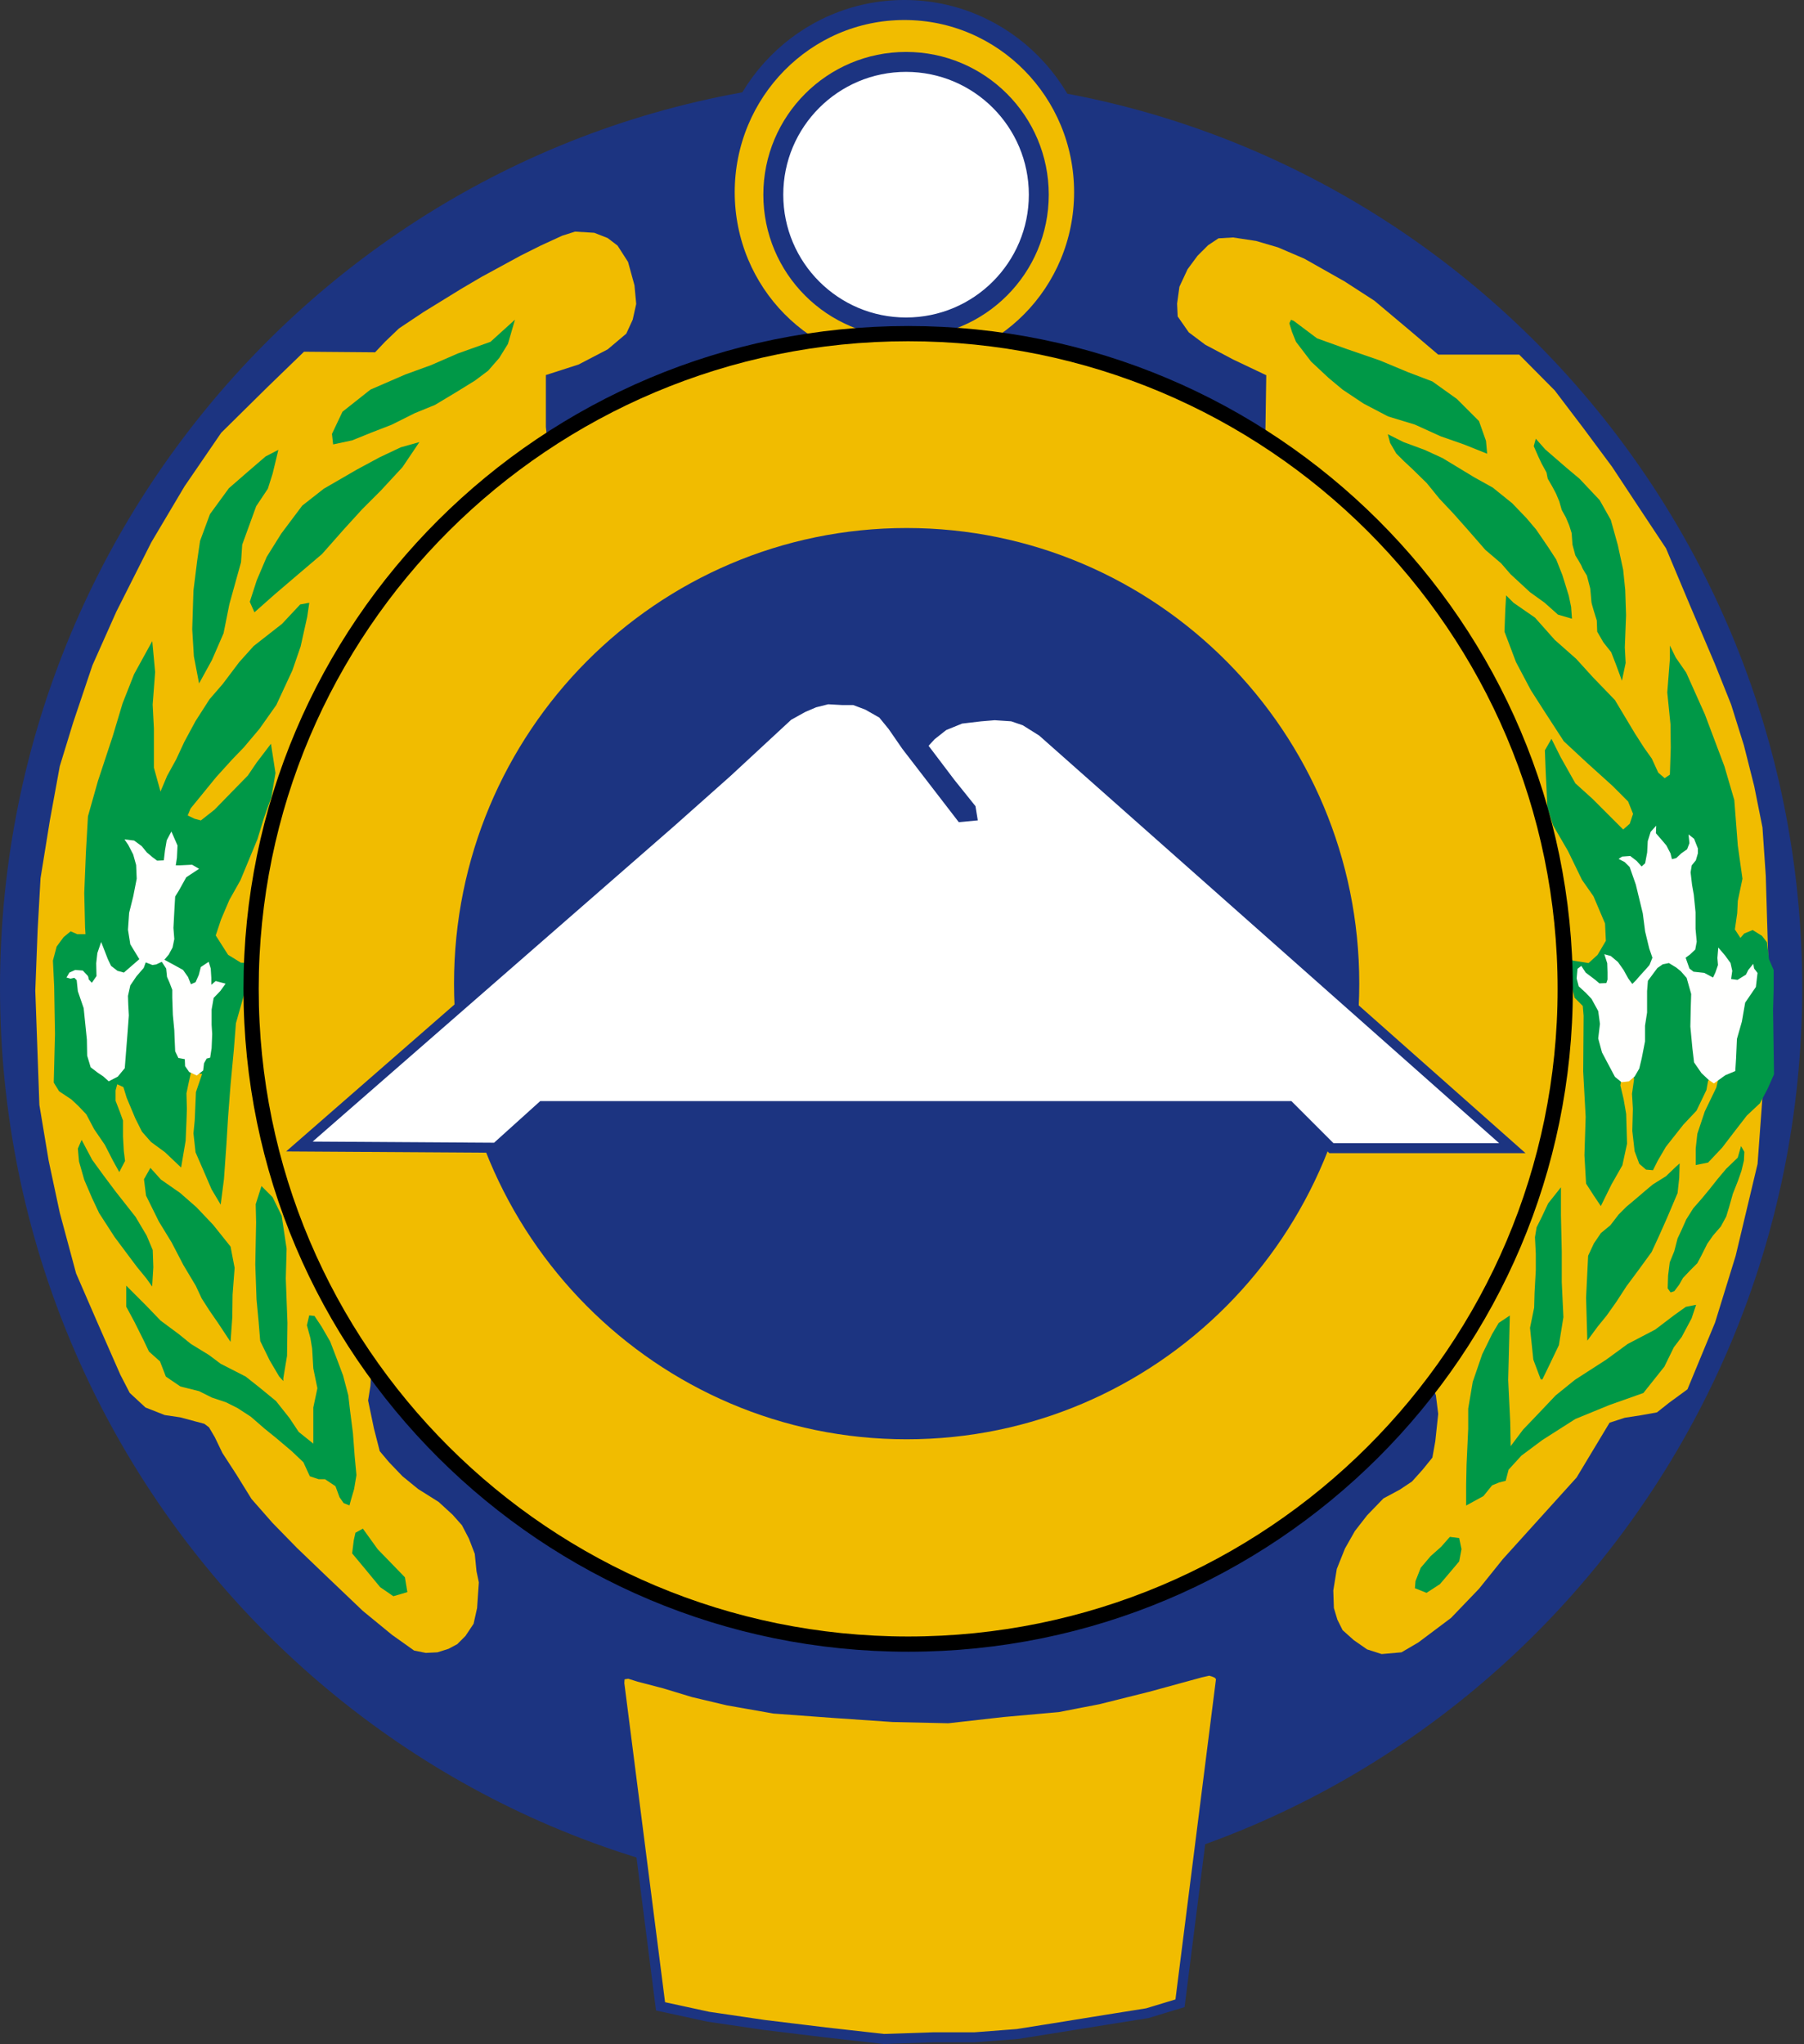 <svg id="id-svg" width="610" height="691" viewBox="0 0 610 691" fill="none" xmlns="http://www.w3.org/2000/svg">
<rect x="0" y="0" width="610" height="691" fill="#333333" stroke="none"/>
<g clip-path="url(#clip0_806_90954)">
<path d="M304.698 641.42C472.978 641.42 609.396 503.757 609.396 333.941C609.396 164.125 472.978 26.462 304.698 26.462C136.418 26.462 0 164.125 0 333.941C0 503.757 136.418 641.42 304.698 641.42Z" fill="#1C3481"/>
<path d="M305.814 126.575C339.371 126.575 366.574 98.998 366.574 64.979C366.574 30.96 339.371 3.382 305.814 3.382C272.257 3.382 245.054 30.96 245.054 64.979C245.054 98.998 272.257 126.575 305.814 126.575Z" fill="#F1BC00" stroke="#1C3481" stroke-width="6.765"/>
<path d="M223.354 678.275L209.41 569.041L209.558 566.775L210.691 566.085L212.563 565.79L216.012 566.874L224.684 569.14L234.44 572.096L246.068 574.855L261.736 577.615L281.838 579.093L301.91 580.467L320.584 580.885L339.119 578.795L357.793 577.122L371.45 574.474L388.173 570.294L406.011 565.416L408.956 564.755L410.435 565.198L411.716 565.74L412.947 567.071L399.004 677.24L387.967 680.59L373.54 682.895L356.26 685.683L343.996 687.634L329.503 688.748H315.567L298.844 689.306L279.055 687.076L258.43 684.568L239.477 681.781L223.354 678.275Z" fill="#F1BC00" stroke="#1C3481" stroke-width="3.383"/>
<path d="M126.834 119.101L102.79 118.904L90.374 130.926L74.804 146.298L62.388 164.43L51.154 183.35L39.329 206.803L31.249 224.934L24.745 244.248L20.212 259.03L16.862 277.358L13.708 296.869L12.723 314.41L11.935 334.906L13.314 373.535L16.468 392.455L20.212 409.995L25.73 430.492L32.825 446.849L40.709 464.784L43.862 470.894L49.183 475.821L55.687 478.383L61.008 479.171L66.132 480.551L69.089 481.339L70.665 482.521L72.636 485.872L75.198 491.193L79.928 498.485L85.052 506.763L92.147 514.843L100.425 523.318L110.082 532.58L122.695 544.603L132.549 552.683L140.038 558.004L143.98 558.792L147.922 558.595L151.666 557.413L154.623 555.836L157.382 553.077L160.141 548.938L161.323 543.617L161.915 534.945L161.126 531.201L160.535 525.288L158.564 520.164L156.199 515.631L153.046 512.084L148.316 507.748L141.418 503.412L136.097 499.076L131.564 494.346L128.41 490.602L126.44 482.915L124.469 473.456L125.257 468.528L125.651 461.631L128.016 456.506L109.491 414.922L97.271 369.987L95.892 323.87L98.257 291.942L111.856 246.219L133.338 213.109L149.301 191.824L172.754 169.554L185.959 157.532L184.579 144.327V126.787L195.616 123.24L205.47 118.115L211.776 112.794L213.944 108.064L215.127 102.743L214.536 96.436L212.368 88.553L208.82 83.035L205.47 80.473L200.937 78.699L194.433 78.305L190.097 79.684L182.805 83.035L176.105 86.385L162.703 93.677L156.002 97.619L143.192 105.502L134.914 111.02L130.184 115.553L126.834 119.101Z" fill="#F1BC00"/>
<path d="M508.189 527.062L500.109 537.113L490.649 546.967L479.612 555.244L473.897 558.595L467.196 559.186L462.269 557.609L457.736 554.456L453.991 551.106L452.218 547.558L451.035 543.617L450.838 537.704L452.02 530.412L454.779 523.514L458.13 517.602L462.269 512.28L467.787 506.565L473.305 503.609L477.444 500.85L480.991 496.908L484.342 492.769L485.327 487.251L486.313 477.988L485.524 471.681L482.371 463.798L482.962 457.294L493.802 439.36L506.612 410.586L517.255 370.184L521.196 311.059L509.766 262.182L486.313 219.81L456.356 184.138L427.055 161.414L427.891 144.97L428.17 126.853L417.022 121.558L407.545 116.541L401.971 112.36L398.217 106.98L398.02 102.644L398.808 96.928L401.567 91.016L404.917 86.483L408.465 82.936L412.012 80.57L416.939 80.275L424.724 81.457L432.115 83.625L441.082 87.468L454.681 95.155L464.732 101.658L477.05 112.005L486.313 119.889H513.707L525.729 132.009L535.386 144.721L545.092 157.791L554.847 172.563L563.348 185.384L571.431 204.616L579.792 224.265L585.367 238.201L589.687 251.997L593.171 265.794L595.958 279.73L597.073 296.035L597.491 310.11L598.354 338.108L594.3 393.487L586.9 424.523L579.932 447.1L570.595 469.676L564.323 474.274L560.282 477.48L554.847 478.455L549.412 479.291L544.256 480.964L533.107 499.498L508.189 527.062Z" fill="#F1BC00"/>
<path d="M306.369 110.703C331.16 110.703 351.256 90.606 351.256 65.816C351.256 41.025 331.16 20.929 306.369 20.929C281.579 20.929 261.482 41.025 261.482 65.816C261.482 90.606 281.579 110.703 306.369 110.703Z" fill="white" stroke="#1C3481" stroke-width="6.738"/>
<path d="M174.133 108.065L165.856 115.554L154.819 119.496L145.753 123.437L137.081 126.591L125.256 131.715L115.797 139.204L112.249 146.693L112.643 150.241L119.072 148.874L125.622 146.226L132.451 143.578L140.255 139.676L147.083 136.889L154.051 132.708L160.601 128.667L165.061 125.322L168.823 121.002L171.75 116.264L174.133 108.065Z" fill="#009847"/>
<path d="M86.038 207.001L92.936 200.892L101.016 193.994L108.899 187.293L116.388 178.818L122.498 172.118L128.805 165.811L136.097 157.928L141.812 149.453L135.505 151.227L128.41 154.577L120.724 158.716L109.49 165.22L102.198 170.935L95.103 180.395L90.176 188.278L86.826 196.162L84.461 203.454L86.038 207.001Z" fill="#009847"/>
<path d="M67.314 231.045L71.65 223.162L75.591 214.096L77.562 204.242L81.504 190.052L81.898 184.139L86.628 171.132L90.57 165.219L92.176 160.162L94.127 152.079L89.807 154.309L83.814 159.465L77.404 165.039L70.993 173.819L67.649 182.877L66.673 189.567L65.419 199.6L65.001 212.7L65.558 221.898L67.314 231.045Z" fill="#009847"/>
<path d="M122.697 516.78L127.713 523.748L136.911 533.225L137.747 538.241L133.009 539.635L128.55 536.569L123.254 530.159L119.073 525.142L119.631 520.682L120.188 518.174L122.697 516.78Z" fill="#009847"/>
<path d="M478.428 536.917L482.369 538.493L486.902 535.537L490.253 531.595L493.406 527.851L494.194 523.712L493.406 519.967L490.253 519.573L487.296 522.924L483.749 526.077L480.399 530.019L478.625 534.552L478.428 536.917Z" fill="#009847"/>
<path d="M495.757 508.976L501.61 505.77L504.536 502.147L506.905 501.171L509.135 500.614L510.111 496.851L514.431 492.113L521.538 486.817L532.687 479.71L544.254 474.972L555.681 470.931L562.788 462.012L565.994 455.462L568.641 451.978L571.986 445.707L573.519 441.108L570.035 441.805L566.133 444.592L559.722 449.469L550.385 454.347L543.139 459.643L532.547 466.471L525.998 471.767L520.981 477.062L514.988 483.334L510.808 488.908L510.668 480.825L509.971 466.471L510.25 455.741L510.529 444.731L506.766 447.24L504.536 451.002L501.192 457.831L497.987 467.168L496.454 476.226V483.055L495.896 495.179L495.757 502.008V508.976Z" fill="#009847"/>
<path d="M118.754 506.764L119.739 503.414L120.527 498.684L119.936 492.377L119.345 484.494L118.359 476.808L117.768 471.683L115.994 464.983L114.221 460.253L111.659 453.552L108.702 448.428L106.337 444.88L104.564 444.683L103.775 448.033L104.958 452.369L105.549 455.917L105.943 462.618L107.323 469.318L105.943 475.822V482.917V488.041L101.016 484.1L97.863 479.37L93.33 473.654L87.812 469.121L83.082 465.377L74.607 461.041L70.665 458.085L64.556 454.34L60.417 450.99L54.308 446.457L49.38 441.333L45.439 437.391L42.68 434.632V441.727L45.439 446.851L48.592 453.158L50.366 456.902L54.111 460.253L56.081 465.377L61.008 468.727L67.315 470.304L71.651 472.472L76.381 474.048L80.323 476.019L84.855 478.975L89.388 482.917L93.527 486.268L98.651 490.603L102.593 494.348L104.761 499.078L107.717 500.063H109.885L113.432 502.428L114.812 506.173L116.192 508.144L118.162 508.932L118.754 506.764Z" fill="#009847"/>
<path d="M437.435 108.459L445.318 114.372L455.172 117.919L466.603 121.861L476.063 125.803L484.34 128.956L492.618 134.868L500.107 142.358L502.472 149.058L502.866 153.394L494.983 150.241L487.099 147.482L478.428 143.54L469.362 140.781L461.085 136.445L453.989 131.715L449.26 127.773L443.347 122.255L438.223 115.554L436.879 112.222L435.973 109.296L436.53 108.111L437.435 108.459Z" fill="#009847"/>
<path d="M519.31 148.316L522.515 151.94L529.762 158.211L534.082 161.834L540.911 169.081L544.673 175.77L547.042 184.271L548.854 192.632L549.551 199.461L549.83 207.962L549.412 218.832L549.69 224.127L548.436 230.12L546.485 224.824L544.813 220.504L542.165 217.16L540.074 213.536L539.935 209.774C539.935 209.774 538.123 204.06 538.123 203.502C538.123 202.945 537.705 198.904 537.705 198.904L536.591 194.583C536.591 194.583 535.058 192.214 534.918 191.657C534.779 191.099 532.688 187.755 532.688 187.755L531.713 184.132L531.434 180.23L530.598 177.582L529.483 174.934L528.09 172.425L527.253 169.499L526.139 166.851L524.884 164.482L523.351 161.834L522.933 159.744L521.261 156.678L520.146 154.309L518.613 150.825L519.31 148.316Z" fill="#009847"/>
<path d="M469.264 146.792L474.585 149.453L481.778 152.113L487.789 154.872L498.53 161.376L504.739 164.825L511.341 170.146L516.169 175.172L519.421 179.015L523.461 184.928L526.221 189.165L528.29 194.387L530.458 201.384L531.246 205.128L531.542 209.169L526.812 207.789L522.279 203.749L517.352 200.201L510.75 194.092L507.596 190.446L502.275 185.913L496.165 178.916L491.436 173.595L486.706 168.57L482.468 163.347L477.738 158.716L474.782 155.956L472.121 153.296L470.052 149.748L469.264 146.792Z" fill="#009847"/>
<path d="M588.712 387.456L587.597 391.358L583.695 395.121L580.769 398.605L578.121 401.949L575.473 405.155L572.546 408.499L570.177 412.262L568.505 416.025L567.251 418.672L566.136 422.992L564.603 426.755L564.046 431.215L563.906 435.535L564.882 436.928L566.136 436.51L567.808 434.281L569.063 432.051L571.571 429.403L573.94 427.034L575.334 424.386L577.285 420.484L579.236 417.697L581.883 414.631L583.695 411.286L584.671 408.081L585.925 403.622L587.737 399.023L588.851 395.818L589.688 392.334L589.827 389.407L588.712 387.456Z" fill="#009847"/>
<path d="M520.982 466.333L518.473 459.643L517.358 448.913L518.752 442.084L518.891 437.067L519.309 429.403V423.828L519.031 418.254L519.588 414.909L521.26 411.565L523.49 406.827L527.81 401.392V410.868L528.089 423.132V433.444L528.646 445.29L527.114 454.766L523.908 461.455L521.539 466.333H520.982Z" fill="#009847"/>
<path d="M536.731 453.232L536.312 438.739L537.009 424.524L538.96 420.344L541.329 416.86L544.535 414.212L547.322 410.589L549.97 407.941L553.454 405.014L556.38 402.506L558.889 400.415L563.348 397.628L566.693 394.423L567.947 393.308L567.808 398.186L567.25 403.342L563.766 411.564L560.979 417.835L558.471 423.27L554.011 429.402L549.97 434.837L546.625 439.993L543.28 444.731L540.215 448.494L536.731 453.232Z" fill="#009847"/>
<path d="M95.801 465.915L97.055 458.389L97.194 447.241L96.637 432.19L96.915 422.156L95.243 411.007L92.177 404.736L88.415 400.974L86.464 407.105L86.603 413.237L86.324 427.452L86.742 439.297L87.439 446.683L87.996 453.373L91.202 459.922L94.407 465.357L95.801 466.89L95.801 465.915Z" fill="#009847"/>
<path d="M51.449 434.927L51.843 428.423L51.646 422.609L49.577 417.682L45.833 411.375L39.23 402.999L35.092 397.481L31.15 392.061L27.602 385.36L26.321 388.317L26.715 392.652L28.489 398.861L31.15 405.069L33.515 410.094L38.737 418.175L42.778 423.594L46.325 428.324L49.478 432.168L51.449 434.927Z" fill="#009847"/>
<path d="M77.955 453.65L78.546 445.373L78.645 437.687L79.335 428.621L77.955 421.427L72.043 414.037L66.426 408.124L60.908 403.296L54.404 398.763L50.856 394.821L48.688 398.664L49.378 404.183L53.714 412.953L58.05 420.048L61.992 427.636L66.229 434.731L68.2 438.968L70.86 443.107L73.718 447.245L77.955 453.65Z" fill="#009847"/>
<path d="M101.513 204.338L95.381 210.888L85.765 218.413L80.888 223.848L75.313 231.234L70.854 236.39L66.115 243.776L62.353 250.744L59.566 256.737L56.5 262.311L54.27 267.606L52.04 259.524V246.285L51.622 238.202L52.458 227.193L51.483 216.741L45.351 227.889L41.449 237.784L38.104 248.932L33.087 264.123L29.743 275.968L29.046 288.232L28.489 301.889L28.767 313.595L28.907 315.825H26.12L23.89 314.849L21.521 316.8L19.152 320.005L17.898 324.744L18.316 333.384L18.594 349.549L18.176 365.994L19.988 368.92L24.169 371.707L26.538 373.937L29.186 376.724L31.833 381.741L35.457 387.037L38.244 392.472L40.334 396.234L42.285 392.472L41.867 389.127L41.588 384.25V378.815L40.474 375.749L39.08 372.125V368.641L39.637 366.551L41.728 367.527L42.843 371.15L45.769 378.118L47.999 382.577L51.065 386.061L55.803 389.545L61.238 394.702L62.771 385.643L63.05 379.093L63.189 374.913L63.05 369.617L63.746 366.272L64.583 362.51L68.345 363.067L66.255 369.199L65.837 378.815L65.419 383.135L66.115 389.545L68.485 394.98L71.55 402.088L74.616 407.244L75.731 398.604L76.567 386.758L77.125 377.56L77.961 366.69L79.076 354.845L79.773 345.926L82.699 335.613L87.159 325.719L81.445 325.44L77.125 322.792L72.944 316.243L74.756 310.808L77.543 304.258L81.306 297.569L87.019 283.772L89.249 276.525L91.757 269.558L93.151 261.335L91.618 251.441L86.741 257.851L83.814 262.171L77.961 268.164L72.526 273.738L67.927 277.362L65.837 276.804L63.468 275.689L64.443 273.32L66.952 270.254L73.084 262.729L78.518 256.737L82.421 252.695L87.716 246.424L93.43 238.341L98.865 226.635L101.652 218.552L103.882 208.518L104.579 203.78L101.513 204.338Z" fill="#009847"/>
<path d="M541.299 407.73L544.945 400.339L548.591 393.934L550.168 386.642L549.872 376.591L548.985 371.467L547.901 366.934L548.492 363.485L550.365 362.007L552.138 361.612L552.533 364.864L551.843 369.791L552.138 374.817L551.941 382.306L552.73 389.204L554.306 393.441L556.573 395.412L558.938 395.609L560.514 392.456L563.274 387.726L569.201 380.209L573.661 375.471L577.005 368.503L577.563 365.437L579.792 361.814L581.465 362.929L580.35 367.667L576.448 375.75L573.939 383.275L573.382 388.292V393.866L577.563 393.03L582.301 388.013L585.924 383.275L590.662 377.143L595.122 372.963L597.63 368.224L599.86 363.208L599.537 341.609L599.734 334.514V327.911L598.157 324.265L597.468 318.55L595.792 316.382L592.639 314.411L589.781 315.594L588.5 317.072L586.628 314.214L587.416 308.696L587.614 304.557L588.402 300.812L589.19 297.068L587.614 285.834L586.431 270.462L583.081 259.031L576.478 241.491L570.172 227.399L566.624 222.275L564.654 218.235V222.768L563.767 234.1L564.851 244.841L564.949 252.724L564.653 261.889L562.88 263.071L560.712 261.199L558.544 256.469L555.883 252.724L552.73 247.797L546.068 236.67L538.542 228.866L532.968 222.734L525.721 216.324L519.032 208.798L511.786 203.781L509.277 201.273L508.998 206.011L508.72 213.537L512.622 223.849L517.639 233.325L522.098 240.293L528.787 250.606L536.591 257.853L545.232 265.657L550.527 270.952L552.2 275.133L551.085 278.478L548.855 280.429L545.51 277.084L538.542 270.116L532.689 264.82L527.672 255.901L524.607 249.77L522.377 253.672L522.656 260.918L522.934 266.493L523.213 272.903L525.164 279.035L530.181 287.675L534.919 297.43L538.821 303.005L542.723 312.202L543.002 318.055L540.215 322.794L537.149 325.581L531.853 324.745L529.345 322.794L530.738 330.319L532.411 337.287L535.198 340.074L535.477 343.419L535.337 362.232L536.173 377.562L535.755 390.522L536.313 400.138L538.821 404.04L541.299 407.73Z" fill="#009847"/>
<path d="M36.768 365.554L39.823 363.977L42.188 361.12L43.173 348.605L43.567 343.284L43.37 339.638L43.272 336.682L44.06 333.134L46.13 330.079L48.593 327.222L49.283 325.349L50.268 325.743L51.549 326.236L52.83 326.039L54.703 325.152L56.181 327.418L56.476 330.276L57.265 332.05L58.25 334.612V337.273L58.447 343.087L58.94 348.309L59.038 350.97L59.236 355.404L60.319 357.671L62.487 358.065L62.586 360.43L63.965 362.401L66.528 363.583L68.695 361.908L68.991 359.444L69.878 357.868L71.06 357.572L71.553 354.32L71.75 349.59L71.553 346.437V341.313L72.243 337.371L74.509 335.006L76.283 332.543L72.933 331.656L71.455 332.937V330.572L71.257 327.418L70.568 325.152L67.907 326.926L67.217 329.586L66.133 332.05L64.557 332.74L63.571 330.276L61.896 327.911L59.235 326.433L55.589 324.462L57.068 322.689L58.349 320.323L58.94 317.466L58.644 313.721L59.038 306.331L59.235 303.079L60.517 301.009L62.98 296.575L67.316 293.717L64.951 292.338L60.911 292.535H59.432L59.827 289.973L60.024 285.834L57.954 281.104L56.378 284.06L55.786 287.509L55.392 290.86L53.126 290.958L51.549 289.776L49.677 288.199L47.903 286.031L45.341 284.159L42.089 283.765L43.37 285.637L45.045 288.889L46.031 292.436L46.228 297.068L45.045 303.079L43.666 308.597L43.272 314.312L44.06 319.24L47.115 324.265L41.892 328.798L39.724 328.207L37.556 326.532L36.472 324.265L35.093 320.718L34.206 318.451L32.925 322.196L32.531 325.645L32.629 329.981L31.053 332.247L29.969 331.064C29.969 331.064 29.969 330.178 29.575 329.783C29.18 329.389 27.998 328.108 27.998 328.108L25.436 327.911L23.465 328.798L22.48 330.473L23.859 330.867L25.14 330.572L25.928 331.36L26.323 335.105L28.293 340.82L29.377 351.462L29.476 356.882L30.658 360.824L33.122 362.696L34.896 363.879L36.768 365.554Z" fill="#FFFFFE"/>
<path d="M579.516 366.273L583.418 363.486L586.763 362.093L587.041 357.633L587.32 351.223L588.992 345.37L590.107 338.959L593.731 333.664L594.288 328.925L593.134 327.419L592.838 325.842L591.163 327.911L590.375 329.488L587.517 331.262L585.349 330.966L585.743 328.207L585.152 325.546L583.28 322.984L581.013 320.324L580.718 323.871L580.915 326.236L580.028 328.798L579.24 330.473L576.284 328.897L572.638 328.503L571.258 327.419L569.977 323.773L571.455 322.689L573.229 321.013L573.722 318.353L573.327 314.017V308.4L572.736 302.488L572.145 299.137L571.652 294.9L572.046 292.535L573.426 290.86L574.116 288.495V286.82L572.835 283.568L570.962 282.09L571.258 285.046L570.47 287.115L568.499 288.495L566.824 290.071L565.346 290.466L564.853 288.495L563.473 285.834L561.897 283.962L559.926 281.695L560.024 279.133L558.152 281.203L557.166 284.356L556.969 288.199L556.279 291.845L555.097 292.929L553.422 291.057L551.254 289.382L548.495 289.579L547.312 290.367L549.382 291.451L551.057 293.126L553.126 299.039L555.491 308.794L556.279 314.904L557.659 320.619L558.743 323.773L557.758 326.236L556.378 327.813L554.407 329.981L553.225 331.36L551.944 332.641L550.564 330.769L548.987 327.911L547.115 325.251L544.652 323.181L542.484 322.59L543.469 325.645L543.568 328.7V331.163L543.173 332.346L540.808 332.444L539.429 331.262L536.177 328.798L534.699 326.532L533.418 327.517L533.122 330.769L533.812 333.429L536.275 335.696L538.148 337.667L540.414 341.806L541.005 346.141L540.414 351.068L541.695 355.798L546.07 364.044L548.3 365.855L550.808 365.577L552.759 363.904L554.292 361.256L555.128 357.772L556.243 352.059V346.763L556.94 342.304V335.057L557.218 331.573L560.424 327.253L562.235 325.999L564.326 325.581L566.834 327.114L568.367 328.368L570.318 330.597L571.851 336.032L571.712 340.492L571.572 347.042L572.269 354.428L572.827 359.166L575.335 362.789L577.704 365.019L579.516 366.273Z" fill="#FFFFFE"/>
<path d="M307.085 555.82C429.791 555.82 529.263 456.644 529.263 334.304C529.263 211.964 429.791 112.789 307.085 112.789C184.379 112.789 84.906 211.964 84.906 334.304C84.906 456.644 184.379 555.82 307.085 555.82Z" fill="#F1BC00" stroke="black" stroke-width="5.15"/>
<path d="M306.573 486.575C391.099 486.575 459.621 417.612 459.621 332.542C459.621 247.471 391.099 178.508 306.573 178.508C222.046 178.508 153.524 247.471 153.524 332.542C153.524 417.612 222.046 486.575 306.573 486.575Z" fill="#1C3481"/>
<path d="M101.235 387.594L167.709 388.012L183.318 373.937H435.975L450.189 388.151H511.368L352.395 247.303L346.581 243.657L342.246 242.179L336.333 241.785L331.603 242.179L324.902 242.967L319.088 245.332L314.851 248.682L311.796 252.033L321.422 264.749L328.25 273.25L328.669 275.828L324.976 276.177L306.511 252.207L301.842 245.448L298.428 241.267L293.271 238.341L288.812 236.668H284.91L279.893 236.39L275.434 237.505L271.532 239.177L266.515 241.964L245.75 261.196L226.937 277.919L101.235 387.594Z" fill="white" stroke="#1C3481" stroke-width="3.383"/>
</g>
<defs>
<clipPath id="clip0_806_90954">
<rect width="609.396" height="691" fill="white"/>
</clipPath>
</defs>
</svg>

